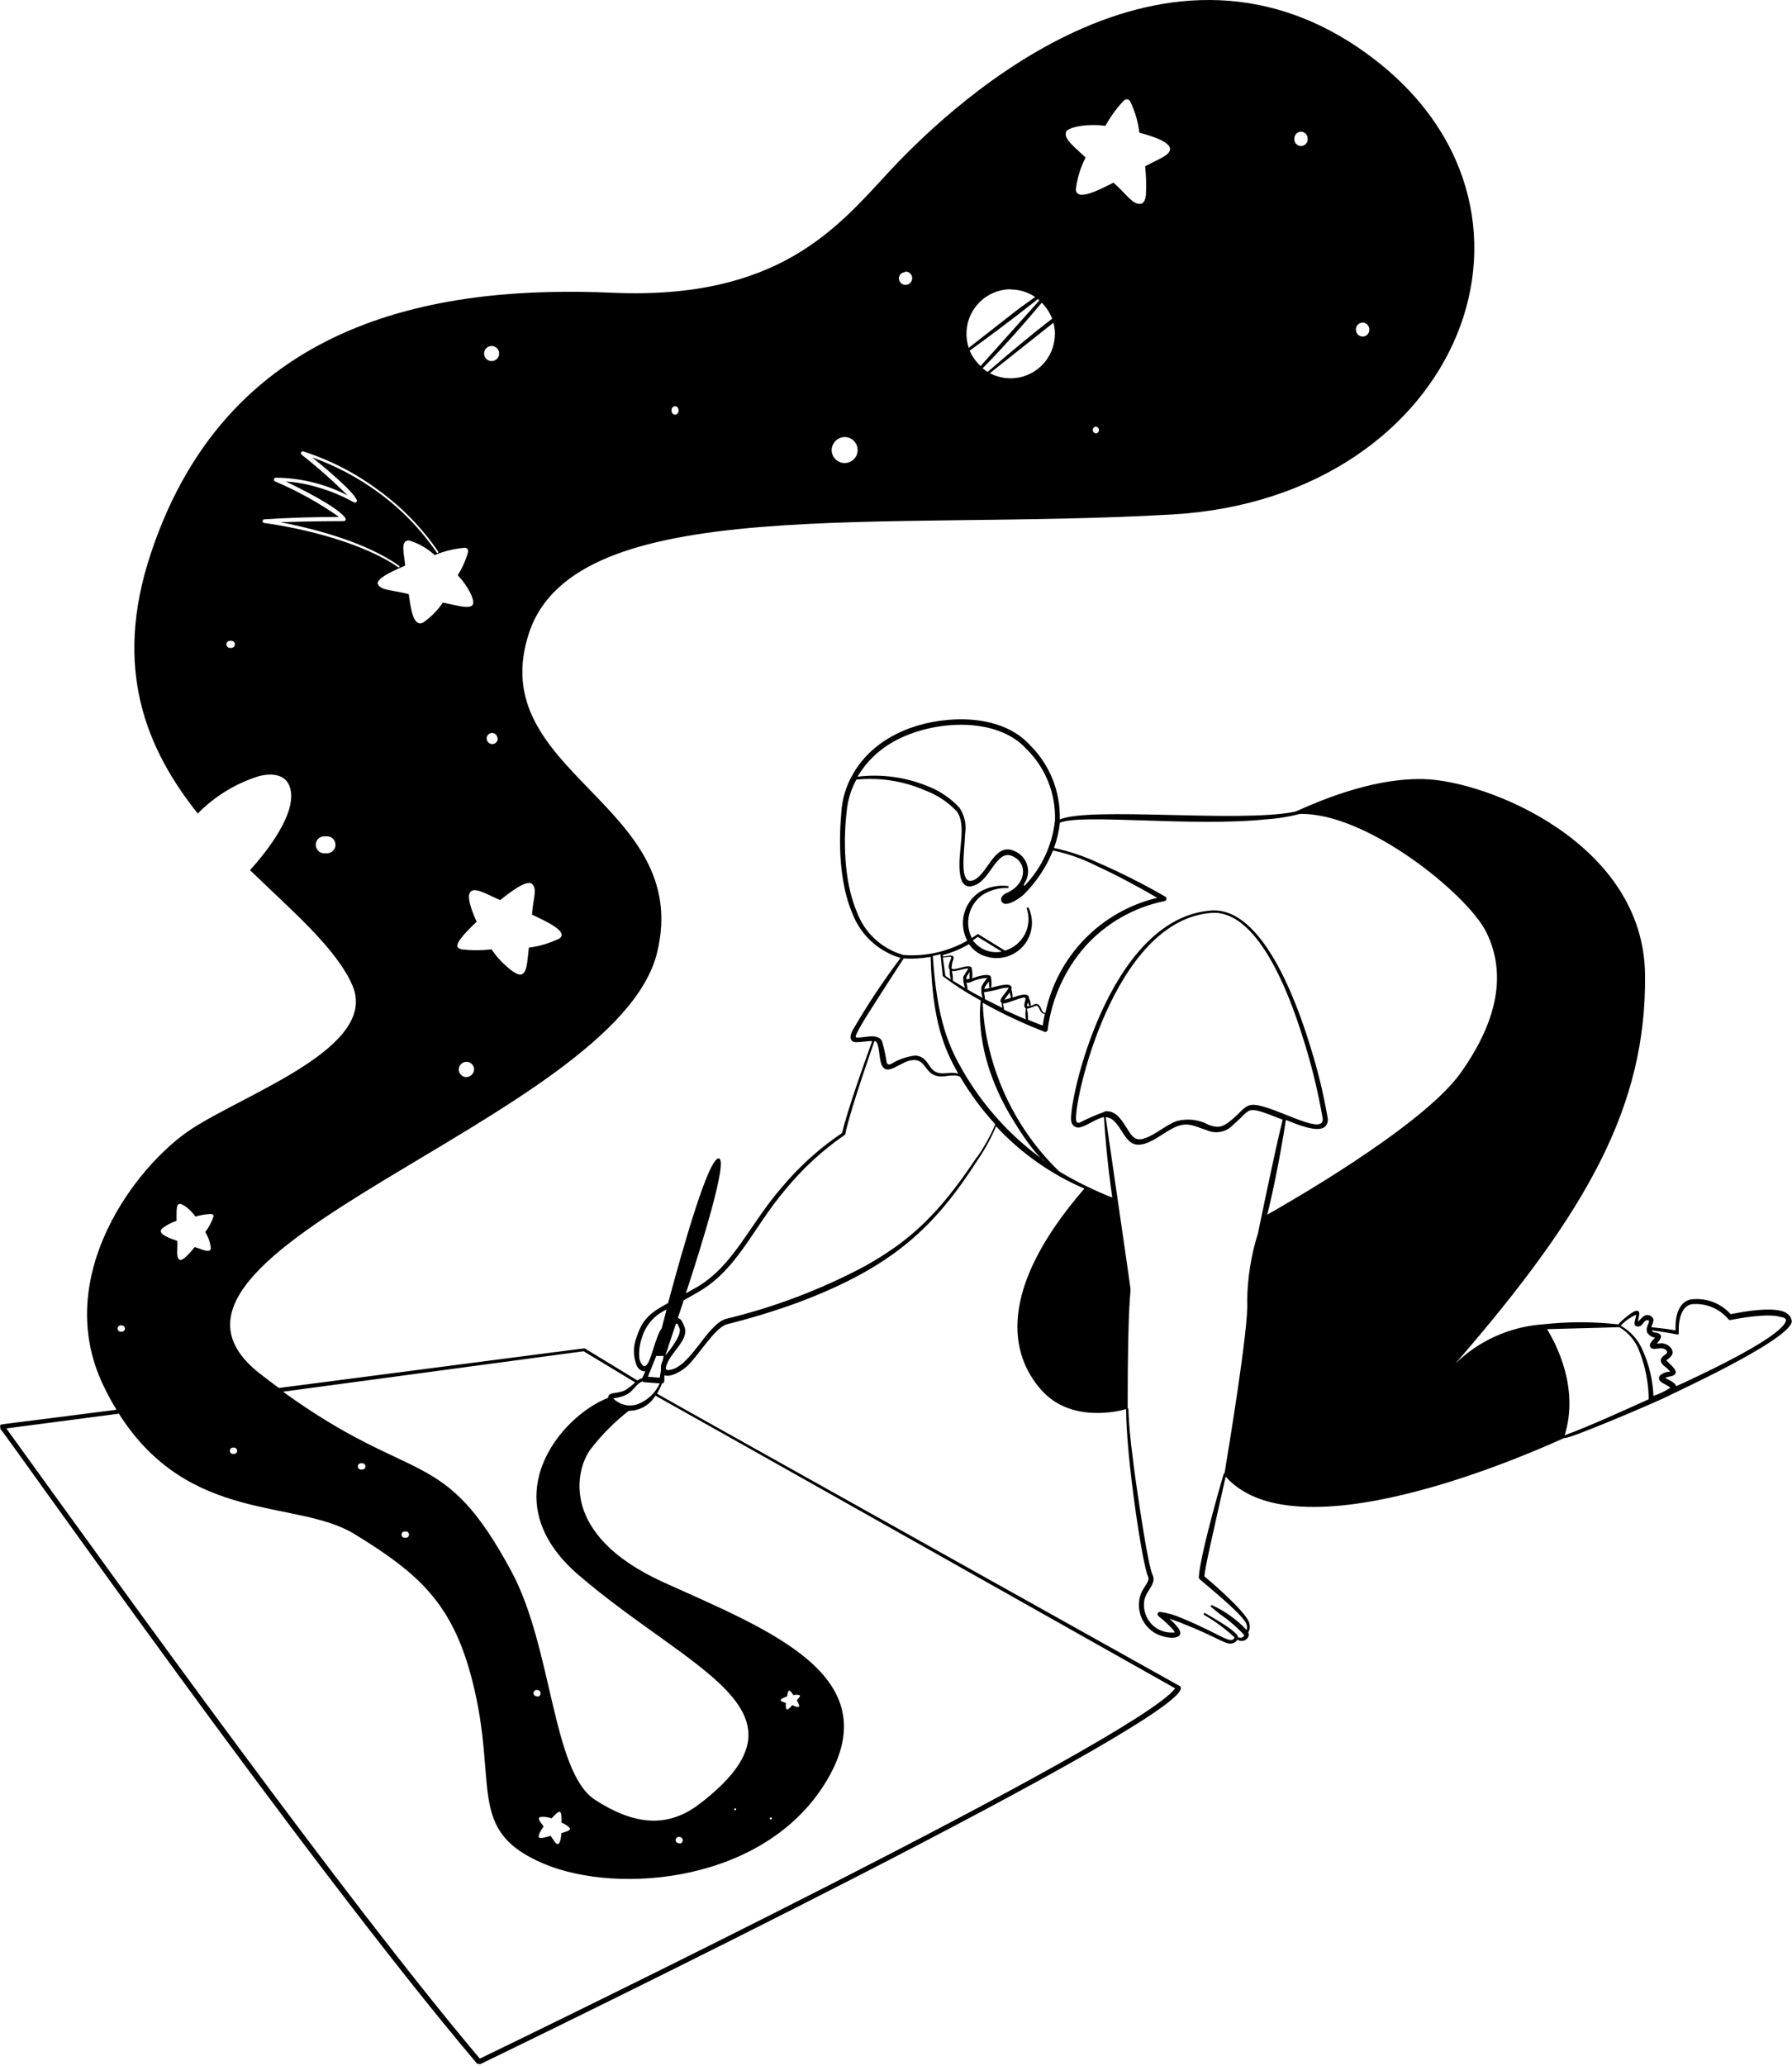 <svg width="328" height="378" viewBox="0 0 328 378" fill="none" xmlns="http://www.w3.org/2000/svg">
<path fill-rule="evenodd" clip-rule="evenodd" d="M326.78 240.1C324.56 239.02 319.28 239.92 316.78 240.44C315.862 239.414 314.703 238.632 313.408 238.164C312.113 237.697 310.722 237.558 309.36 237.76C307.12 238.32 306.58 241.08 306.68 243.4C305.24 243.14 303.68 242.96 302.24 242.82C302.36 242.38 302.74 241.76 302.62 241.32C302.555 241.163 302.457 241.021 302.333 240.906C302.208 240.79 302.06 240.703 301.899 240.649C301.737 240.596 301.566 240.579 301.397 240.598C301.228 240.617 301.066 240.672 300.92 240.76C300.521 241.078 300.153 241.433 299.82 241.82C299.82 241.12 300.4 240 299.7 239.82C299 239.64 296.82 241.6 296.2 242.3C291.607 241.794 286.973 241.794 282.38 242.3C276.367 242.731 270.7 245.274 266.38 249.48C290.7 221.48 301.38 202.24 301.1 178.26C300.82 154.28 272.32 142.84 260.6 142.54C249.22 142.26 237.48 148.54 236.88 148.54C226.6 150.54 199.64 147.56 193.98 149.92C194.049 147.386 193.595 144.864 192.645 142.514C191.695 140.163 190.271 138.034 188.46 136.26C185.22 132.72 180.04 131.4 174.78 131.62C167.28 131.96 159.84 135.1 156.12 141.62C154.887 143.731 154.161 146.1 154 148.54C154 149.16 152.72 159.36 156 167.08C156.74 169.034 157.923 170.791 159.457 172.21C160.991 173.63 162.834 174.674 164.84 175.26C161.607 179.546 158.641 184.028 155.96 188.68C155.34 189.98 155.8 190.68 156.7 190.68C157.6 190.68 158.8 190.44 159.64 190.48C158.32 194.1 154.96 203.54 154.14 207.28C150.028 210.049 146.325 213.381 143.14 217.18C137.14 224.06 134.34 231.52 127.54 235.5L125.54 236.62C128.26 228.36 133.4 211.96 131.54 211.94C129.68 211.92 125.16 227.7 122.28 238.4C119.2 240.1 117.64 241.18 116.56 244.54C116.208 245.389 116.027 246.3 116.027 247.22C116.027 248.139 116.208 249.05 116.56 249.9C116.688 250.172 116.884 250.407 117.129 250.582C117.375 250.758 117.661 250.867 117.96 250.9C118.2 250.9 118.2 250.68 117.54 252.14C117.225 252.23 116.928 252.372 116.66 252.56L107.04 246.7C106.82 246.7 109.58 246.32 51.04 253.94C49.94 253.12 48.78 252.26 47.58 251.32C18.82 228.94 112.74 204.92 120.26 174.34C127 146.96 88.26 141.44 96.86 115.72C105.46 90 161.7 97.2 214.64 94.12C267.58 91.04 288.64 37.6 250.1 9.76C211.56 -18.08 171.96 21.46 162.6 31.56C153.24 41.66 142.44 54.88 112.12 53.56C81.8 52.24 42.12 57.38 27.58 101.34C20.58 122.38 26.86 137.14 36.2 148.84C39.328 145.657 43.197 143.3 47.46 141.98C49.94 141.38 52.4 141.7 53.1 144.16C54.42 148.68 48.94 155.7 45.76 159.2C53.76 166.92 61.44 173.44 64.46 180.18C69.5 191.5 45.34 199.88 35.14 206.5C24.94 213.12 9.36 233.6 18.92 253.48C19.638 255.003 20.439 256.485 21.32 257.92C1.04 260.54 0.34 260.54 0.14 260.66C-0.06 260.78 -6.10948e-07 261.14 0.14 261.34H0C1.8 263.34 54.78 339.06 87.3 377.54L87.88 377.66C94.92 374.28 222.68 312.26 215.88 308.44C215.88 308.44 122.48 256.3 120.26 254.98C120.607 254.384 120.908 253.762 121.16 253.12C121.271 253.111 121.375 253.065 121.455 252.988C121.535 252.912 121.586 252.81 121.6 252.7V251.62C122.84 252.04 124.78 250.84 125.78 249.94C127.78 248.1 130.78 242.98 133 242.3C137.427 241.197 141.793 239.862 146.08 238.3C163.9 231.62 171.3 224.14 179.06 212.06C180.342 210.172 181.434 208.163 182.32 206.06C186.848 210.951 192.354 214.835 198.48 217.46C182.32 236.12 184.86 247.96 190.7 254.42C196.04 260.32 204.7 258.24 206.12 257.8C206.12 266.68 209.12 286.4 210.12 288.38C210.64 289.52 208.9 290.38 208.54 292.64C208.351 293.788 208.499 294.967 208.968 296.032C209.437 297.097 210.205 298.003 211.18 298.64C213.4 300.04 217.18 300.12 215.7 297.9C215.206 297.266 214.65 296.683 214.04 296.16C214.62 296.34 215.26 296.58 216.04 296.86C223.34 299.72 224.3 301.02 225.64 300.64C225.82 300.598 225.988 300.517 226.133 300.403C226.279 300.289 226.397 300.145 226.48 299.98C226.64 300.09 226.821 300.166 227.012 300.201C227.202 300.237 227.399 300.232 227.587 300.187C227.776 300.142 227.953 300.057 228.107 299.939C228.261 299.82 228.388 299.671 228.48 299.5C228.548 299.37 228.584 299.226 228.584 299.08C228.584 298.933 228.548 298.789 228.48 298.66C228.734 298.233 228.819 297.726 228.72 297.24C228.72 295.44 221.84 289.56 220.44 288.4C220.64 286.4 221.7 281.96 224.34 270.16C237.98 285.54 283.84 264.16 286.34 263.08C286.76 263.52 303.7 256.3 305.66 255.26C305.46 255.26 327.14 245.46 327.96 241.86C327.96 241.02 327.42 240.48 326.78 240.1V240.1ZM249.42 59.02C249.751 59.03 250.064 59.17 250.292 59.41C250.52 59.649 250.645 59.969 250.64 60.3C250.645 60.464 250.618 60.628 250.559 60.782C250.5 60.936 250.412 61.076 250.298 61.195C250.185 61.315 250.049 61.41 249.898 61.476C249.747 61.542 249.585 61.577 249.42 61.58C249.255 61.577 249.091 61.542 248.939 61.476C248.787 61.41 248.65 61.316 248.535 61.197C248.42 61.078 248.329 60.937 248.268 60.783C248.207 60.63 248.177 60.465 248.18 60.3C248.177 60.134 248.207 59.97 248.268 59.816C248.329 59.662 248.42 59.522 248.535 59.403C248.65 59.284 248.787 59.189 248.939 59.123C249.091 59.057 249.255 59.022 249.42 59.02V59.02ZM238.12 24.1C238.282 24.1 238.442 24.132 238.592 24.195C238.741 24.257 238.876 24.349 238.99 24.464C239.103 24.58 239.193 24.716 239.253 24.867C239.313 25.017 239.343 25.178 239.34 25.34C239.362 25.512 239.347 25.686 239.297 25.852C239.246 26.018 239.161 26.171 239.046 26.301C238.932 26.431 238.791 26.536 238.633 26.607C238.475 26.679 238.303 26.716 238.13 26.716C237.957 26.716 237.785 26.679 237.627 26.607C237.469 26.536 237.328 26.431 237.214 26.301C237.099 26.171 237.014 26.018 236.963 25.852C236.913 25.686 236.898 25.512 236.92 25.34C236.917 25.18 236.946 25.02 237.005 24.871C237.064 24.722 237.152 24.586 237.263 24.471C237.375 24.356 237.508 24.264 237.655 24.2C237.802 24.137 237.96 24.102 238.12 24.1ZM200.52 79.28C200.377 79.254 200.248 79.178 200.155 79.067C200.062 78.956 200.011 78.815 200.011 78.67C200.011 78.525 200.062 78.384 200.155 78.272C200.248 78.161 200.377 78.086 200.52 78.06C200.687 78.06 200.847 78.126 200.965 78.244C201.084 78.362 201.15 78.523 201.15 78.69C201.15 78.857 201.084 79.017 200.965 79.135C200.847 79.253 200.687 79.32 200.52 79.32V79.28ZM195.08 24.34C195.08 23.54 197.08 23.14 197.96 23.02C199.414 22.828 200.886 22.828 202.34 23.02C203.241 21.365 204.35 19.833 205.64 18.46C206.06 18.12 206.44 18 206.82 18.46C207.724 20.286 208.306 22.255 208.54 24.28C211.64 25.08 215.96 26.56 213.36 28.42C212.56 29 211.14 29.6 209.6 30.42C209.772 32.034 209.826 33.658 209.76 35.28C209.76 36.02 209.56 37.14 208.82 37.28C207.32 37.54 206.16 35.46 203.8 33.42C201.54 34.54 197.02 37.02 196.92 34.64C197.165 32.61 197.767 30.639 198.7 28.82C196.4 26.64 194.94 25.58 195.08 24.38V24.34ZM193.08 61.12C193.075 62.516 192.711 63.887 192.022 65.101C191.333 66.315 190.343 67.331 189.146 68.051C187.95 68.771 186.589 69.17 185.193 69.21C183.798 69.25 182.416 68.93 181.18 68.28L192.82 59.04C192.999 59.733 193.093 60.444 193.1 61.16L193.08 61.12ZM192.58 58.3C189.38 60.76 185.08 64.3 180.78 68.04C180.456 67.845 180.149 67.624 179.86 67.38C184.04 63.16 188.14 58.4 190.68 55.38C191.516 56.224 192.17 57.232 192.6 58.34L192.58 58.3ZM190.24 54.96C189.44 55.82 182.48 63.66 179.48 66.96C178.626 66.176 177.945 65.222 177.48 64.16C180.52 61.96 184.66 58.9 189.26 55.28L189.98 54.7L190.24 54.96ZM184.98 52.96C186.584 52.958 188.152 53.439 189.48 54.34L186.66 56.34C186.02 56.82 181.16 60.64 177.32 63.64C176.913 62.421 176.8 61.123 176.99 59.852C177.181 58.581 177.67 57.373 178.417 56.327C179.164 55.281 180.149 54.428 181.289 53.835C182.43 53.243 183.695 52.929 184.98 52.92V52.96ZM165.7 49.68C165.943 49.672 166.183 49.736 166.388 49.866C166.594 49.995 166.757 50.182 166.855 50.404C166.954 50.627 166.984 50.873 166.941 51.112C166.899 51.352 166.786 51.573 166.617 51.747C166.448 51.922 166.231 52.042 165.993 52.093C165.755 52.143 165.508 52.121 165.283 52.03C165.058 51.939 164.865 51.783 164.729 51.581C164.593 51.38 164.52 51.143 164.52 50.9C164.54 50.596 164.676 50.31 164.899 50.102C165.121 49.895 165.415 49.779 165.72 49.78L165.7 49.68ZM154.68 79.96C155.147 79.975 155.599 80.128 155.98 80.399C156.36 80.67 156.653 81.047 156.821 81.483C156.989 81.919 157.025 82.395 156.924 82.851C156.823 83.308 156.591 83.724 156.255 84.049C155.919 84.374 155.495 84.593 155.036 84.678C154.576 84.764 154.102 84.712 153.672 84.53C153.241 84.348 152.874 84.043 152.616 83.653C152.358 83.264 152.22 82.807 152.22 82.34C152.236 81.7 152.502 81.091 152.963 80.646C153.423 80.201 154.04 79.954 154.68 79.96V79.96ZM123.56 74.32C124.42 74.32 124.42 75.86 123.56 75.86C122.7 75.86 122.68 74.32 123.56 74.32ZM42.22 118.54C42.125 118.556 42.028 118.552 41.935 118.527C41.842 118.502 41.755 118.457 41.681 118.395C41.607 118.333 41.548 118.256 41.507 118.169C41.467 118.081 41.446 117.986 41.446 117.89C41.446 117.793 41.467 117.698 41.507 117.611C41.548 117.524 41.607 117.446 41.681 117.384C41.755 117.322 41.842 117.277 41.935 117.252C42.028 117.227 42.125 117.223 42.22 117.24C42.315 117.223 42.412 117.227 42.505 117.252C42.599 117.277 42.685 117.322 42.759 117.384C42.833 117.446 42.892 117.524 42.933 117.611C42.973 117.698 42.995 117.793 42.995 117.89C42.995 117.986 42.973 118.081 42.933 118.169C42.892 118.256 42.833 118.333 42.759 118.395C42.685 118.457 42.599 118.502 42.505 118.527C42.412 118.552 42.315 118.556 42.22 118.54ZM85.22 197.06C84.951 197.029 84.697 196.921 84.489 196.748C84.28 196.576 84.126 196.347 84.045 196.089C83.963 195.831 83.959 195.555 84.031 195.294C84.103 195.034 84.25 194.8 84.452 194.62C84.655 194.441 84.905 194.324 85.173 194.284C85.44 194.244 85.714 194.283 85.96 194.395C86.206 194.507 86.415 194.688 86.56 194.916C86.706 195.144 86.782 195.409 86.78 195.68C86.754 196.069 86.576 196.432 86.284 196.691C85.992 196.949 85.609 197.082 85.22 197.06V197.06ZM89.96 63.3C90.234 63.296 90.502 63.373 90.732 63.523C90.962 63.672 91.142 63.886 91.249 64.138C91.357 64.389 91.387 64.668 91.336 64.936C91.285 65.206 91.155 65.453 90.963 65.648C90.771 65.843 90.525 65.977 90.257 66.032C89.988 66.087 89.71 66.06 89.457 65.957C89.203 65.853 88.987 65.676 88.834 65.448C88.681 65.221 88.6 64.954 88.6 64.68C88.6 64.317 88.743 63.969 88.997 63.711C89.252 63.453 89.597 63.305 89.96 63.3V63.3ZM91.12 135.12C91.118 135.315 91.06 135.506 90.953 135.669C90.846 135.833 90.694 135.962 90.516 136.041C90.338 136.121 90.14 136.148 89.947 136.119C89.754 136.089 89.573 136.005 89.427 135.876C89.28 135.747 89.173 135.579 89.12 135.391C89.066 135.203 89.067 135.004 89.123 134.817C89.179 134.63 89.288 134.463 89.436 134.335C89.585 134.208 89.766 134.127 89.96 134.1C90.1 134.089 90.242 134.107 90.375 134.153C90.508 134.199 90.63 134.273 90.734 134.369C90.837 134.465 90.919 134.581 90.975 134.71C91.032 134.839 91.06 134.979 91.06 135.12H91.12ZM91.58 164.66C92.78 163.72 96.32 160.8 97.38 161.72C98.44 162.64 97.52 164.58 97.38 167.34C99.6 168.4 104.2 170.42 102.4 171.7C100.637 172.561 98.746 173.129 96.8 173.38C96.46 176.28 96.48 177.76 95.5 178.26C94.82 178.58 93.32 177.36 92.76 176.84C91.684 175.922 90.742 174.858 89.96 173.68C88.133 173.9 86.287 173.9 84.46 173.68C83.98 173.56 83.62 173.34 83.72 172.86C83.94 171.76 86.42 169.42 87.24 168.64C86.72 167.5 85.5 164.64 85.92 163.5C86.52 161.92 89.1 163.66 91.52 164.66H91.58ZM85.08 100.22C85.5 100.22 85.72 100.52 85.66 101.04C85.241 102.524 84.608 103.939 83.78 105.24C84.638 106.138 85.371 107.147 85.96 108.24C87.96 112.1 85.18 111.12 81.06 110.24C80.088 111.684 78.854 112.933 77.42 113.92C75.56 114.84 75.14 110.92 74.82 108.7C72 107.96 69.76 108.06 69.18 106.92C68.6 105.78 72.92 104.04 74.16 103.48C74.02 101.48 73.16 98.8 74.88 98.88C76.623 99.406 78.224 100.323 79.56 101.56C81.317 100.824 83.181 100.371 85.08 100.22V100.22ZM59.6 156.1C59.377 156.136 59.149 156.123 58.931 156.062C58.714 156.001 58.512 155.894 58.34 155.748C58.168 155.601 58.03 155.419 57.935 155.214C57.84 155.009 57.791 154.786 57.791 154.56C57.791 154.334 57.84 154.111 57.935 153.906C58.03 153.7 58.168 153.518 58.34 153.372C58.512 153.225 58.714 153.118 58.931 153.057C59.149 152.997 59.377 152.984 59.6 153.02C59.823 152.984 60.051 152.997 60.269 153.057C60.486 153.118 60.688 153.225 60.86 153.372C61.032 153.518 61.17 153.7 61.265 153.906C61.36 154.111 61.409 154.334 61.409 154.56C61.409 154.786 61.36 155.009 61.265 155.214C61.17 155.419 61.032 155.601 60.86 155.748C60.688 155.894 60.486 156.001 60.269 156.062C60.051 156.123 59.823 156.136 59.6 156.1V156.1ZM48.32 95.68C48.246 95.662 48.181 95.619 48.134 95.559C48.087 95.499 48.062 95.426 48.062 95.35C48.062 95.274 48.087 95.2 48.134 95.14C48.181 95.081 48.246 95.038 48.32 95.02C52.7 94.72 57.68 94.58 62.06 94.58C58.41 92.019 54.502 89.848 50.4 88.1C50.313 88.073 50.239 88.014 50.194 87.936C50.149 87.857 50.135 87.764 50.155 87.675C50.175 87.587 50.228 87.509 50.303 87.458C50.378 87.407 50.47 87.386 50.56 87.4C55.106 87.448 59.578 88.558 63.62 90.64C60.962 87.991 58.15 85.5 55.2 83.18C55.137 83.129 55.094 83.056 55.08 82.976C55.065 82.896 55.08 82.814 55.121 82.744C55.162 82.673 55.227 82.62 55.304 82.594C55.381 82.568 55.465 82.57 55.54 82.6C60.581 84.225 65.314 86.686 69.54 89.88C73.712 92.937 77.331 96.684 80.24 100.96C80.24 101.14 80.06 101.28 79.94 101.1C77.032 96.852 73.42 93.132 69.26 90.1C65.554 87.382 61.471 85.219 57.14 83.68C58.6 84.86 64.52 89.68 65.3 91.46C65.46 91.78 65.06 92.08 64.72 91.88C62.584 90.69 60.315 89.757 57.96 89.1C56.125 88.551 54.232 88.215 52.32 88.1C54.62 89.2 61.76 92.7 63.22 94.78C63.257 94.835 63.278 94.9 63.281 94.967C63.283 95.034 63.267 95.101 63.234 95.159C63.2 95.217 63.151 95.265 63.093 95.297C63.034 95.329 62.967 95.344 62.9 95.34C62.68 95.34 57.16 95.34 51.3 95.54C58.22 96.86 67.3 99.4 73.08 103.54C73.24 103.66 73.08 103.9 72.88 103.78C66.6 99.4 55.74 96.68 48.32 95.68V95.68ZM161.56 136.98C168.38 131.84 181.9 130.48 187.82 136.98C189.564 138.68 190.934 140.724 191.843 142.983C192.752 145.242 193.18 147.666 193.1 150.1C192.634 154.511 190.737 158.648 187.7 161.88C187.34 162.24 187.34 161.88 187.46 161.7C187.804 161.205 188.032 160.64 188.127 160.045C188.222 159.451 188.181 158.842 188.008 158.265C187.835 157.688 187.534 157.158 187.128 156.714C186.721 156.27 186.219 155.923 185.66 155.7C181.88 153.98 180.74 160.32 177.98 161.1C175.58 161.8 176.48 156.2 176.66 152.46C176.912 150.815 176.533 149.137 175.6 147.76C173.939 145.977 171.884 144.608 169.6 143.76C165.595 142.147 161.246 141.576 156.96 142.1C158.13 140.099 159.695 138.357 161.56 136.98V136.98ZM156.82 166.8C153.52 159 154.96 148.64 154.96 148.64C155.121 146.536 155.728 144.491 156.74 142.64C161.062 142.201 165.424 142.89 169.4 144.64C171.563 145.45 173.512 146.743 175.1 148.42C177.1 151.06 175.1 156.1 175.74 160.04C175.98 161.58 176.7 162.56 178.2 162.04C181.3 161.16 182.34 155.28 185.32 156.64C188.3 158 187.76 161.9 184.24 163.38C182.88 163.96 183 165.26 184.04 165.38C184.58 165.38 185.64 165.08 187.26 163.78C189.632 161.461 191.498 158.676 192.74 155.6C195.521 156.187 198.211 157.142 200.74 158.44C204.3 160.06 208.5 162.32 211.82 164.26C206.76 165.466 202.148 168.087 198.522 171.816C194.896 175.545 192.405 180.228 191.34 185.32C190.58 185.32 190.64 184.24 190.12 183.84C189.6 183.44 189.28 183.84 188.66 184.04C188.672 183.547 188.562 183.059 188.34 182.62C188.34 181.46 186.44 182.14 185.34 182.5C185.353 182.004 185.279 181.51 185.12 181.04C185.58 179.56 182.9 180.3 181.4 180.72C181.513 180.152 181.513 179.568 181.4 179C181.54 177.84 179 178.58 177.94 179C178.031 178.332 177.99 177.652 177.82 177C177.26 176.22 174.3 177.86 174.18 177.12C174.19 176.572 174.298 176.03 174.5 175.52C174.84 174.3 173.18 175.06 172.7 174.98C172.682 174.99 172.661 174.996 172.64 174.996C172.619 174.996 172.598 174.99 172.58 174.98V174.74C174.253 174.281 175.859 173.609 177.36 172.74C178.123 173.864 179.266 174.674 180.58 175.02C181.773 175.375 183.043 175.378 184.238 175.029C185.433 174.68 186.501 173.992 187.315 173.05C188.128 172.108 188.652 170.95 188.823 169.717C188.995 168.484 188.806 167.228 188.28 166.1C188.28 165.88 187.84 166.1 187.94 166.24C188.199 167.006 188.3 167.817 188.238 168.623C188.176 169.43 187.951 170.215 187.577 170.933C187.204 171.65 186.689 172.284 186.064 172.798C185.439 173.311 184.716 173.693 183.94 173.92L179.1 170.94C178.92 170.82 178.94 170.94 177.88 171.62C177.215 170.307 177.037 168.801 177.377 167.369C177.718 165.937 178.555 164.672 179.74 163.8C181.137 162.863 182.799 162.4 184.48 162.48C184.52 162.467 184.555 162.441 184.58 162.407C184.604 162.373 184.618 162.332 184.618 162.29C184.618 162.248 184.604 162.207 184.58 162.172C184.555 162.138 184.52 162.113 184.48 162.1C182.679 161.882 180.857 162.269 179.3 163.2C177.886 164.139 176.872 165.569 176.455 167.214C176.037 168.859 176.246 170.6 177.04 172.1C173.494 174.117 169.427 175.029 165.36 174.72C163.41 174.172 161.619 173.168 160.134 171.791C158.649 170.414 157.513 168.703 156.82 166.8V166.8ZM187.96 184.56C188.485 184.447 188.996 184.273 189.48 184.04C190.36 183.72 190.12 185.48 191.24 185.5C191.04 186.44 190.92 187.18 190.86 187.64C189.92 187.3 189.04 186.92 188.16 186.56C188.199 185.887 188.131 185.212 187.96 184.56V184.56ZM187.96 184.12C187.96 184.12 187.96 184.02 188.16 183.34C188.21 183.592 188.312 183.83 188.46 184.04L187.96 184.1V184.12ZM187.76 184.5C187.658 185.163 187.658 185.837 187.76 186.5C186.36 185.92 185.06 185.32 183.76 184.72C183.759 184.342 183.684 183.969 183.54 183.62C184.46 183.62 187.54 182.14 187.68 182.58C187.82 183.02 187.1 184.1 187.76 184.5ZM183.34 183.48C183.336 183.792 183.383 184.103 183.48 184.4C182.96 184.16 180.82 183.08 180.28 182.8C180.27 182.373 180.203 181.949 180.08 181.54C181.279 181.374 182.463 181.113 183.62 180.76C183.76 180.76 184.66 180.64 184.58 180.76C184.5 181.34 182.46 183.02 183.34 183.48ZM179.84 182.56C178.82 182.02 177.84 181.5 177.08 181.02C177.093 180.596 177.019 180.173 176.86 179.78C177.182 179.835 177.514 179.778 177.8 179.62C178.719 179.201 179.711 178.964 180.72 178.92C180.297 179.408 179.934 179.945 179.64 180.52C179.561 181.206 179.629 181.902 179.84 182.56V182.56ZM176.62 180.76L174.4 179.42C174.445 178.827 174.384 178.231 174.22 177.66C174.86 177.8 176.52 177.14 177.28 177.2C176.918 177.69 176.591 178.205 176.3 178.74C176.3 179.426 176.408 180.107 176.62 180.76V180.76ZM177.48 177.86C177.43 178.258 177.43 178.661 177.48 179.06C177.34 179.06 176.88 179.28 176.84 179.06C176.8 178.84 177.24 178.1 177.48 177.86ZM181 179.58C180.988 179.971 181.035 180.362 181.14 180.74C180.832 180.853 180.508 180.914 180.18 180.92C180.18 180.92 180.1 180.64 181 179.58V179.58ZM184.84 181.58C184.866 181.909 184.94 182.232 185.06 182.54C184.662 182.692 184.254 182.818 183.84 182.92C184.08 182.56 184.4 182.1 184.84 181.56V181.58ZM173.82 177.42C173.81 178.02 173.884 178.62 174.04 179.2C173.699 178.991 173.366 178.771 173.04 178.54L172.58 175.18C173.08 175.18 174.12 174.88 174.12 175.18C174.12 175.48 173.28 176.8 173.82 177.4V177.42ZM178.1 172.02C178.38 171.84 178.68 171.62 178.96 171.4L183.36 174.1C182.384 174.296 181.372 174.213 180.441 173.859C179.511 173.505 178.699 172.895 178.1 172.1V172.02ZM156.68 189.78C156.2 189.64 158.96 185.36 159.28 184.86C160.26 183.28 165 175.96 165.4 175.36C167.053 175.457 168.711 175.356 170.34 175.06C170.66 186.9 172.8 191.82 175.4 196.44C174.06 196.02 172.7 196.64 171.52 196.22C169.86 195.66 169.92 193.26 167.52 193.12C165.952 193.304 164.443 193.83 163.1 194.66C162.56 194.88 162.44 194.66 162.3 194.42C162.102 193.067 161.808 191.731 161.42 190.42C160.5 188.84 157.62 190.1 156.68 189.78ZM106.82 247.22L116.26 252.92C115.71 253.439 115.114 253.908 114.48 254.32C112.94 255.14 111.34 254.52 111.32 255.74C102.7 259.04 89.72 274.26 105.9 288.16C126.58 305.9 150.12 312.98 128.22 329.9C122.22 334.6 116.04 333.9 108.9 329.28C101.06 324.14 101.14 301.5 93.62 287.52C81.12 264.26 75.96 272.1 51.8 254.62L106.82 247.22ZM134.6 331.22C134.574 331.22 134.548 331.215 134.523 331.205C134.499 331.194 134.477 331.18 134.459 331.161C134.44 331.143 134.425 331.121 134.415 331.096C134.405 331.072 134.4 331.046 134.4 331.02C134.4 330.994 134.405 330.968 134.415 330.943C134.425 330.919 134.44 330.897 134.459 330.878C134.477 330.86 134.499 330.845 134.523 330.835C134.548 330.825 134.574 330.82 134.6 330.82C134.64 330.833 134.675 330.858 134.7 330.892C134.724 330.927 134.738 330.968 134.738 331.01C134.738 331.052 134.724 331.093 134.7 331.127C134.675 331.161 134.64 331.187 134.6 331.2V331.22ZM124.36 337.22C124.276 337.236 124.19 337.233 124.107 337.211C124.025 337.19 123.948 337.151 123.882 337.096C123.817 337.042 123.764 336.974 123.728 336.896C123.692 336.819 123.673 336.735 123.673 336.65C123.673 336.564 123.692 336.48 123.728 336.403C123.764 336.326 123.817 336.258 123.882 336.203C123.948 336.149 124.025 336.11 124.107 336.088C124.19 336.067 124.276 336.064 124.36 336.08C124.522 336.08 124.677 336.144 124.791 336.258C124.906 336.373 124.97 336.528 124.97 336.69C124.97 336.852 124.906 337.007 124.791 337.121C124.677 337.235 124.522 337.3 124.36 337.3V337.22ZM98.6 335.82C98.805 335.226 99.109 334.671 99.5 334.18C98.6 332.94 98.06 332.32 99.62 332.4C100.077 332.433 100.528 332.528 100.96 332.68C102.56 330.92 102.84 331.04 102.78 333.44C103.18 333.64 104.12 334.12 104.3 334.52C104.48 334.92 103.46 335.16 102.74 335.38C102.74 335.86 102.56 337.38 102.1 337.38C101.64 337.38 101.38 336.64 100.78 335.88C99.96 336.1 98.5 336.62 98.6 335.9V335.82ZM98.34 310.34C98.256 310.356 98.17 310.353 98.088 310.331C98.005 310.31 97.928 310.271 97.862 310.216C97.797 310.162 97.744 310.094 97.708 310.016C97.672 309.939 97.653 309.855 97.653 309.77C97.653 309.685 97.672 309.6 97.708 309.523C97.744 309.446 97.797 309.378 97.862 309.323C97.928 309.269 98.005 309.23 98.088 309.208C98.17 309.187 98.256 309.184 98.34 309.2C98.502 309.2 98.657 309.264 98.771 309.378C98.886 309.493 98.95 309.648 98.95 309.81C98.95 309.972 98.886 310.127 98.771 310.241C98.657 310.355 98.502 310.42 98.34 310.42V310.34ZM74.18 281.34C74.096 281.356 74.01 281.353 73.927 281.331C73.845 281.31 73.768 281.271 73.703 281.216C73.637 281.162 73.584 281.094 73.548 281.016C73.512 280.939 73.493 280.855 73.493 280.77C73.493 280.685 73.512 280.6 73.548 280.523C73.584 280.446 73.637 280.378 73.703 280.323C73.768 280.269 73.845 280.23 73.927 280.208C74.01 280.187 74.096 280.184 74.18 280.2C74.264 280.184 74.35 280.187 74.433 280.208C74.515 280.23 74.592 280.269 74.657 280.323C74.723 280.378 74.776 280.446 74.812 280.523C74.848 280.6 74.867 280.685 74.867 280.77C74.867 280.855 74.848 280.939 74.812 281.016C74.776 281.094 74.723 281.162 74.657 281.216C74.592 281.271 74.515 281.31 74.433 281.331C74.35 281.353 74.264 281.356 74.18 281.34V281.34ZM66.18 268.86C66.096 268.876 66.01 268.873 65.927 268.851C65.845 268.83 65.768 268.791 65.703 268.736C65.637 268.682 65.584 268.614 65.548 268.536C65.512 268.459 65.493 268.375 65.493 268.29C65.493 268.205 65.512 268.12 65.548 268.043C65.584 267.966 65.637 267.898 65.703 267.843C65.768 267.789 65.845 267.75 65.927 267.728C66.01 267.707 66.096 267.704 66.18 267.72C66.263 267.7 66.349 267.699 66.432 267.717C66.515 267.734 66.593 267.769 66.661 267.82C66.729 267.871 66.785 267.937 66.825 268.011C66.865 268.086 66.888 268.169 66.892 268.254C66.897 268.339 66.882 268.423 66.85 268.502C66.819 268.581 66.77 268.651 66.708 268.709C66.645 268.767 66.571 268.81 66.49 268.836C66.41 268.862 66.324 268.87 66.24 268.86H66.18ZM42.72 264.86C42.804 264.844 42.89 264.847 42.972 264.868C43.055 264.89 43.132 264.929 43.197 264.983C43.263 265.038 43.316 265.106 43.352 265.183C43.388 265.26 43.407 265.344 43.407 265.43C43.407 265.515 43.388 265.599 43.352 265.676C43.316 265.754 43.263 265.822 43.197 265.876C43.132 265.931 43.055 265.97 42.972 265.991C42.89 266.013 42.804 266.016 42.72 266C42.636 266.01 42.55 266.002 42.469 265.976C42.389 265.95 42.315 265.907 42.252 265.849C42.19 265.791 42.141 265.721 42.11 265.642C42.078 265.563 42.063 265.479 42.068 265.394C42.072 265.309 42.096 265.226 42.135 265.151C42.175 265.077 42.231 265.011 42.299 264.96C42.367 264.909 42.445 264.874 42.528 264.857C42.611 264.839 42.697 264.84 42.78 264.86H42.72ZM29.54 224.86C30.367 224.194 31.309 223.686 32.32 223.36C32.32 220.76 32.12 219.36 34.18 220.9C34.782 221.39 35.319 221.955 35.78 222.58C36.708 222.299 37.67 222.144 38.64 222.12C38.92 222.12 39.1 222.28 39.08 222.56C38.738 223.592 38.224 224.559 37.56 225.42C38.137 226.317 38.493 227.338 38.6 228.4C38.42 229.38 36.88 228.52 35.64 228.16C35.1 228.8 33.44 230.92 32.82 230.44C32.2 229.96 32.54 228.72 32.46 227.04C31.24 226.6 28.76 225.8 29.6 224.86H29.54ZM22.18 242.5C22.264 242.484 22.35 242.487 22.433 242.508C22.515 242.53 22.592 242.569 22.657 242.623C22.723 242.678 22.776 242.746 22.812 242.823C22.848 242.9 22.867 242.985 22.867 243.07C22.867 243.155 22.848 243.239 22.812 243.316C22.776 243.394 22.723 243.462 22.657 243.516C22.592 243.571 22.515 243.61 22.433 243.631C22.35 243.653 22.264 243.656 22.18 243.64C22.096 243.65 22.01 243.642 21.93 243.616C21.849 243.59 21.774 243.547 21.712 243.489C21.65 243.431 21.601 243.361 21.57 243.282C21.538 243.203 21.523 243.119 21.528 243.034C21.532 242.949 21.555 242.866 21.595 242.791C21.635 242.717 21.691 242.651 21.759 242.6C21.827 242.549 21.905 242.514 21.988 242.497C22.072 242.479 22.157 242.48 22.24 242.5H22.18ZM215.08 308.92C207.76 318.46 98.46 371.5 87.82 376.64C62.84 346.98 23.96 292.9 1.16 261.34L21.76 258.64C34.6 278.9 54.28 274.2 64.84 280.64C76.72 287.9 82.84 293.38 86.44 307.46C91.34 326.6 85.16 334.86 99.48 340.96C113.2 346.78 140.44 344.44 151.48 325.5C162.52 306.56 140.9 298.28 121.48 289.5C102.06 280.72 105.48 268.56 108.12 265.12C110.136 262.502 112.474 260.15 115.08 258.12C116.065 258.123 117.034 257.868 117.891 257.38C118.747 256.893 119.46 256.189 119.96 255.34C122.3 256.6 211.06 306.62 215.14 308.92H215.08ZM141.08 332.5C141.106 332.5 141.132 332.505 141.157 332.515C141.181 332.525 141.203 332.54 141.221 332.558C141.24 332.577 141.255 332.599 141.265 332.623C141.275 332.647 141.28 332.674 141.28 332.7C141.28 332.726 141.275 332.752 141.265 332.776C141.255 332.801 141.24 332.823 141.221 332.841C141.203 332.86 141.181 332.875 141.157 332.885C141.132 332.895 141.106 332.9 141.08 332.9C141.054 332.898 141.028 332.892 141.004 332.881C140.98 332.869 140.959 332.854 140.941 332.834C140.924 332.815 140.91 332.792 140.901 332.767C140.893 332.742 140.889 332.716 140.89 332.69C140.891 332.663 140.898 332.638 140.909 332.614C140.92 332.59 140.936 332.569 140.956 332.551C140.975 332.534 140.998 332.52 141.023 332.511C141.047 332.502 141.074 332.498 141.1 332.5H141.08ZM146.2 312.24C145.96 312.4 145.6 312.24 145.04 311.96C144.16 312.94 143.74 313.22 143.84 311.56C142.98 311.28 142.5 311.14 143.3 310.68C143.54 310.549 143.795 310.448 144.06 310.38C144.28 309 144.46 308.98 145.22 310.14C145.588 310.049 145.972 310.049 146.34 310.14C146.62 310.3 146.16 310.68 145.84 311.06C145.96 311.34 146.44 312.1 146.22 312.24H146.2ZM116.68 256.92C115.908 257.174 115.081 257.206 114.292 257.012C113.503 256.817 112.785 256.404 112.22 255.82H112.4C116.18 255.24 115.62 253.68 117.58 252.72C117.76 252.92 117.58 252.86 120.76 253.1C119.957 254.861 118.491 256.234 116.68 256.92V256.92ZM121.3 248.92C121.011 249.458 120.899 250.074 120.98 250.68C120.98 250.82 120.84 251.46 120.76 252.06L118.6 251.88C118.6 251.78 120.02 248.4 120.12 248.08H121.48L121.3 248.92ZM120.9 243.3C119.52 245.88 118.9 250.68 117.68 249.84C117.254 249.399 117.011 248.813 117 248.2C116.936 247.046 117.099 245.891 117.48 244.8C117.806 243.655 118.38 242.595 119.161 241.697C119.942 240.798 120.911 240.082 122 239.6C120.94 243.68 121.24 242.76 120.9 243.38V243.3ZM122.34 246.32C122.66 245.38 123.1 244 123.72 242.2C123.98 242.06 124.04 242.2 124.38 243.04C124.92 244.44 121.76 248 121.76 248C121.96 247.42 122.18 246.86 122.34 246.4V246.32ZM178.82 211.66C171.76 222.28 166.52 227.04 158.28 231.66C150.247 235.933 141.706 239.172 132.86 241.3C129.3 242.4 126.32 250.3 122.42 250.66C121.98 250.66 121.68 250.66 122.04 249.66C122.94 247.16 126.2 245.08 125.26 242.7C125.141 242.342 124.98 242 124.78 241.68C124.618 241.418 124.371 241.221 124.08 241.12C124.2 240.72 124.6 239.56 125.14 237.92C125.6 237.6 125.92 237.5 128.02 236.26C135.06 232.1 137.82 224.64 143.74 217.66C146.867 213.835 150.516 210.469 154.58 207.66C154.88 207.48 154.38 207.78 156.7 200.46C158.04 196.24 159.6 191.78 160.06 190.46C160.147 190.472 160.229 190.503 160.302 190.552C160.375 190.6 160.436 190.664 160.48 190.74C161 191.72 160.9 193.6 161.34 194.74C162.38 197.26 164.96 193.88 167.34 193.94C169.34 193.94 169.34 196.24 171.34 196.82C172.84 197.26 174.34 196.34 175.74 197C177.574 200.119 179.733 203.035 182.18 205.7C181.271 207.824 180.145 209.848 178.82 211.74V211.66ZM191.1 212.3C185.046 207.972 179.986 202.401 176.26 195.96C173.8 191.68 171.52 186.9 170.74 174.9C171.212 174.817 171.679 174.711 172.14 174.58L172.56 178.58C174.763 180.247 177.09 181.745 179.52 183.06C179.52 183.06 177.82 192.68 185.52 205.06C189.22 211.14 191.1 212.38 191.1 212.38V212.3ZM228.28 238.1C228.64 242.46 224.68 266.26 224.14 269.5C224.108 269.512 224.079 269.531 224.055 269.555C224.031 269.579 224.012 269.608 224 269.64C224.26 268.66 219.76 283.8 219.42 288.54C219.42 288.92 219.42 288.74 222.84 291.7C224 292.72 227.98 296.1 228.18 297.28C228.272 297.586 228.272 297.913 228.18 298.22C226.394 296.327 224.262 294.793 221.9 293.7C221.858 293.673 221.806 293.665 221.758 293.676C221.709 293.687 221.667 293.717 221.64 293.76C221.613 293.802 221.605 293.853 221.616 293.902C221.627 293.951 221.658 293.993 221.7 294.02L223.32 295.34C224.94 296.44 226.43 297.722 227.76 299.16C227.56 299.66 227.12 299.7 226.6 299.56C226.6 298.52 222.04 296 220.6 295.14C220.38 295.02 220.18 295.34 220.4 295.46C222.409 296.62 224.28 298.002 225.98 299.58C225.34 301.02 223.4 298.96 216.34 296.06C215.068 295.488 213.721 295.097 212.34 294.9C212.246 294.893 212.153 294.917 212.074 294.968C211.995 295.018 211.934 295.092 211.9 295.18C211.72 295.7 212.28 295.68 214.08 297.5C214.463 297.835 214.793 298.226 215.06 298.66C213.862 298.801 212.651 298.518 211.64 297.86C210.839 297.324 210.206 296.571 209.817 295.689C209.427 294.808 209.296 293.833 209.44 292.88C209.78 290.88 211.76 289.86 210.94 288.08C210.12 286.3 208.44 274.74 208.2 273.08C205.98 258.06 206.82 257.74 206.4 257.62C206.4 236.78 207.06 236.7 206.9 235.62C206.9 235.4 202.42 204.64 202.38 204.4C203.7 204.4 204.64 205.86 205.38 207.06C206.46 208.78 207.38 209.9 209.54 209.24C211.7 208.58 213.54 206.76 215.54 206.04C217.54 205.32 218.6 206.04 220.78 206.74C221.62 207.141 222.569 207.254 223.479 207.063C224.39 206.871 225.213 206.385 225.82 205.68C229.3 202.78 227.66 202.06 234.78 204.86C233.4 210.24 230.3 225.44 230.24 225.68C228.976 229.7 228.316 233.886 228.28 238.1V238.1ZM202.14 203.42C200.571 203.986 199.041 204.654 197.56 205.42C197.22 205.42 197.08 205.42 196.98 205.02C196.36 202.16 203.64 168.3 221.78 167.02C230.06 166.46 235.78 181.32 238.28 189.24C239.924 194.274 241.201 199.421 242.1 204.64C242.46 208.26 231.9 201.48 228.86 202.18C227.66 202.46 227.12 203.48 225.4 204.92C223.68 206.36 222.8 206.36 221.28 205.82C219.484 204.836 217.38 204.579 215.4 205.1C213.28 205.86 211.52 207.64 209.4 208.3C207.6 208.88 207.04 207.64 206.02 206.04C205 204.44 203.96 203.08 202.14 203.34V203.42ZM231.94 222.3C232.78 218.98 234.26 212.1 235.36 204.9C237.2 205.62 241.22 207.38 242.56 206.1C242.759 205.886 242.904 205.626 242.98 205.344C243.057 205.062 243.064 204.765 243 204.48C242.275 200.258 241.273 196.089 240 192C237.32 183.1 231.06 166 221.74 166.58C202.82 167.9 195.44 202.04 196.08 205.12C196.099 205.318 196.162 205.509 196.266 205.678C196.37 205.848 196.512 205.991 196.68 206.097C196.848 206.204 197.038 206.27 197.236 206.291C197.433 206.312 197.633 206.288 197.82 206.22C198.96 205.94 200.58 204.7 202.06 204.36C202.28 208 202.7 212.84 203.58 219.1C200.206 217.772 196.948 216.167 193.84 214.3C187.565 208.205 183.142 200.461 181.08 191.96C180.377 189.178 179.975 186.328 179.88 183.46C183.512 185.488 187.281 187.259 191.16 188.76C191.224 188.785 191.294 188.795 191.363 188.788C191.432 188.782 191.498 188.759 191.556 188.722C191.615 188.685 191.664 188.635 191.699 188.575C191.735 188.516 191.755 188.449 191.76 188.38C192.491 182.73 194.886 177.425 198.64 173.14C202.465 168.902 207.546 166 213.14 164.86C213.23 164.845 213.314 164.802 213.379 164.738C213.444 164.673 213.487 164.59 213.502 164.5C213.518 164.409 213.505 164.317 213.465 164.234C213.425 164.152 213.36 164.084 213.28 164.04C209.318 161.754 205.232 159.69 201.04 157.86C198.443 156.653 195.72 155.741 192.92 155.14C193.462 153.648 193.825 152.097 194 150.52C198 148.82 218.18 151.32 231.78 149.9C233.84 149.772 235.883 149.444 237.88 148.92C250.14 148.58 268.6 163.66 272 170.46C275.4 177.26 274.86 185.76 267.32 196.34C260.22 206.24 234.7 220.68 231.96 222.22L231.94 222.3ZM286.36 262.68C289.14 253.92 284.74 245.72 283.16 243.18L296.4 242.82C298.104 243.828 299.405 245.398 300.08 247.26C301.165 250.048 301.741 253.008 301.78 256C297.82 257.78 290.48 261.14 286.36 262.6V262.68ZM302.64 255.46C302.53 252.53 301.851 249.65 300.64 246.98C299.838 245.096 298.43 243.533 296.64 242.54C297.438 241.683 298.405 241.002 299.48 240.54C299.48 241.18 298.7 242.54 299.64 242.68C300.58 242.82 300.68 241.9 301.26 241.6C301.5 241.48 301.98 241.46 301.78 241.98C301.58 242.5 301.14 243.28 301.6 243.98C301.939 244.378 302.405 244.647 302.92 244.74C303.04 244.74 302.24 245.3 302.02 245.94C301.968 246.091 301.976 246.257 302.043 246.402C302.11 246.548 302.231 246.661 302.38 246.72C303.06 246.98 304.24 246.3 304.98 247.04C305.28 247.36 305.12 247.66 304.74 247.88C303.82 248.46 303.7 249.14 304.56 249.88C304.992 250.18 305.376 250.545 305.7 250.96C305.072 250.955 304.46 251.159 303.96 251.54C303.865 251.613 303.787 251.706 303.734 251.814C303.681 251.921 303.653 252.04 303.653 252.16C303.653 252.28 303.681 252.398 303.734 252.506C303.787 252.613 303.865 252.707 303.96 252.78C304.4 253.16 305.48 253.56 305.72 253.9C304.767 254.534 303.731 255.032 302.64 255.38V255.46ZM326.9 241.62C326.08 244.96 308.08 253.02 306.8 253.62C306.58 252.84 305.32 252.46 304.8 252.08C305.36 251.78 306.48 251.9 306.7 251.2C306.92 250.5 305.36 249.34 305 248.88C305.34 248.56 306.56 247.98 306.02 246.88C305.774 246.466 305.404 246.141 304.962 245.95C304.52 245.76 304.029 245.714 303.56 245.82H303.26C303.7 245.26 304.42 244.54 303.76 244.06C303.1 243.58 302.66 244.06 302.32 243.4C304.22 243.64 305.78 243.9 306.98 244.16C307.02 244.166 307.061 244.163 307.099 244.151C307.138 244.14 307.174 244.12 307.204 244.093C307.235 244.067 307.259 244.034 307.276 243.997C307.292 243.96 307.3 243.92 307.3 243.88C307.3 244.68 306.74 239.26 309.58 238.62C310.848 238.486 312.13 238.666 313.312 239.144C314.494 239.621 315.541 240.382 316.36 241.36C316.407 241.418 316.469 241.462 316.54 241.487C316.611 241.512 316.687 241.516 316.76 241.5C317.5 241.36 323.64 240.1 326.1 241C326.38 240.98 326.96 241.26 326.9 241.54V241.62Z" fill="black"/>
</svg>
